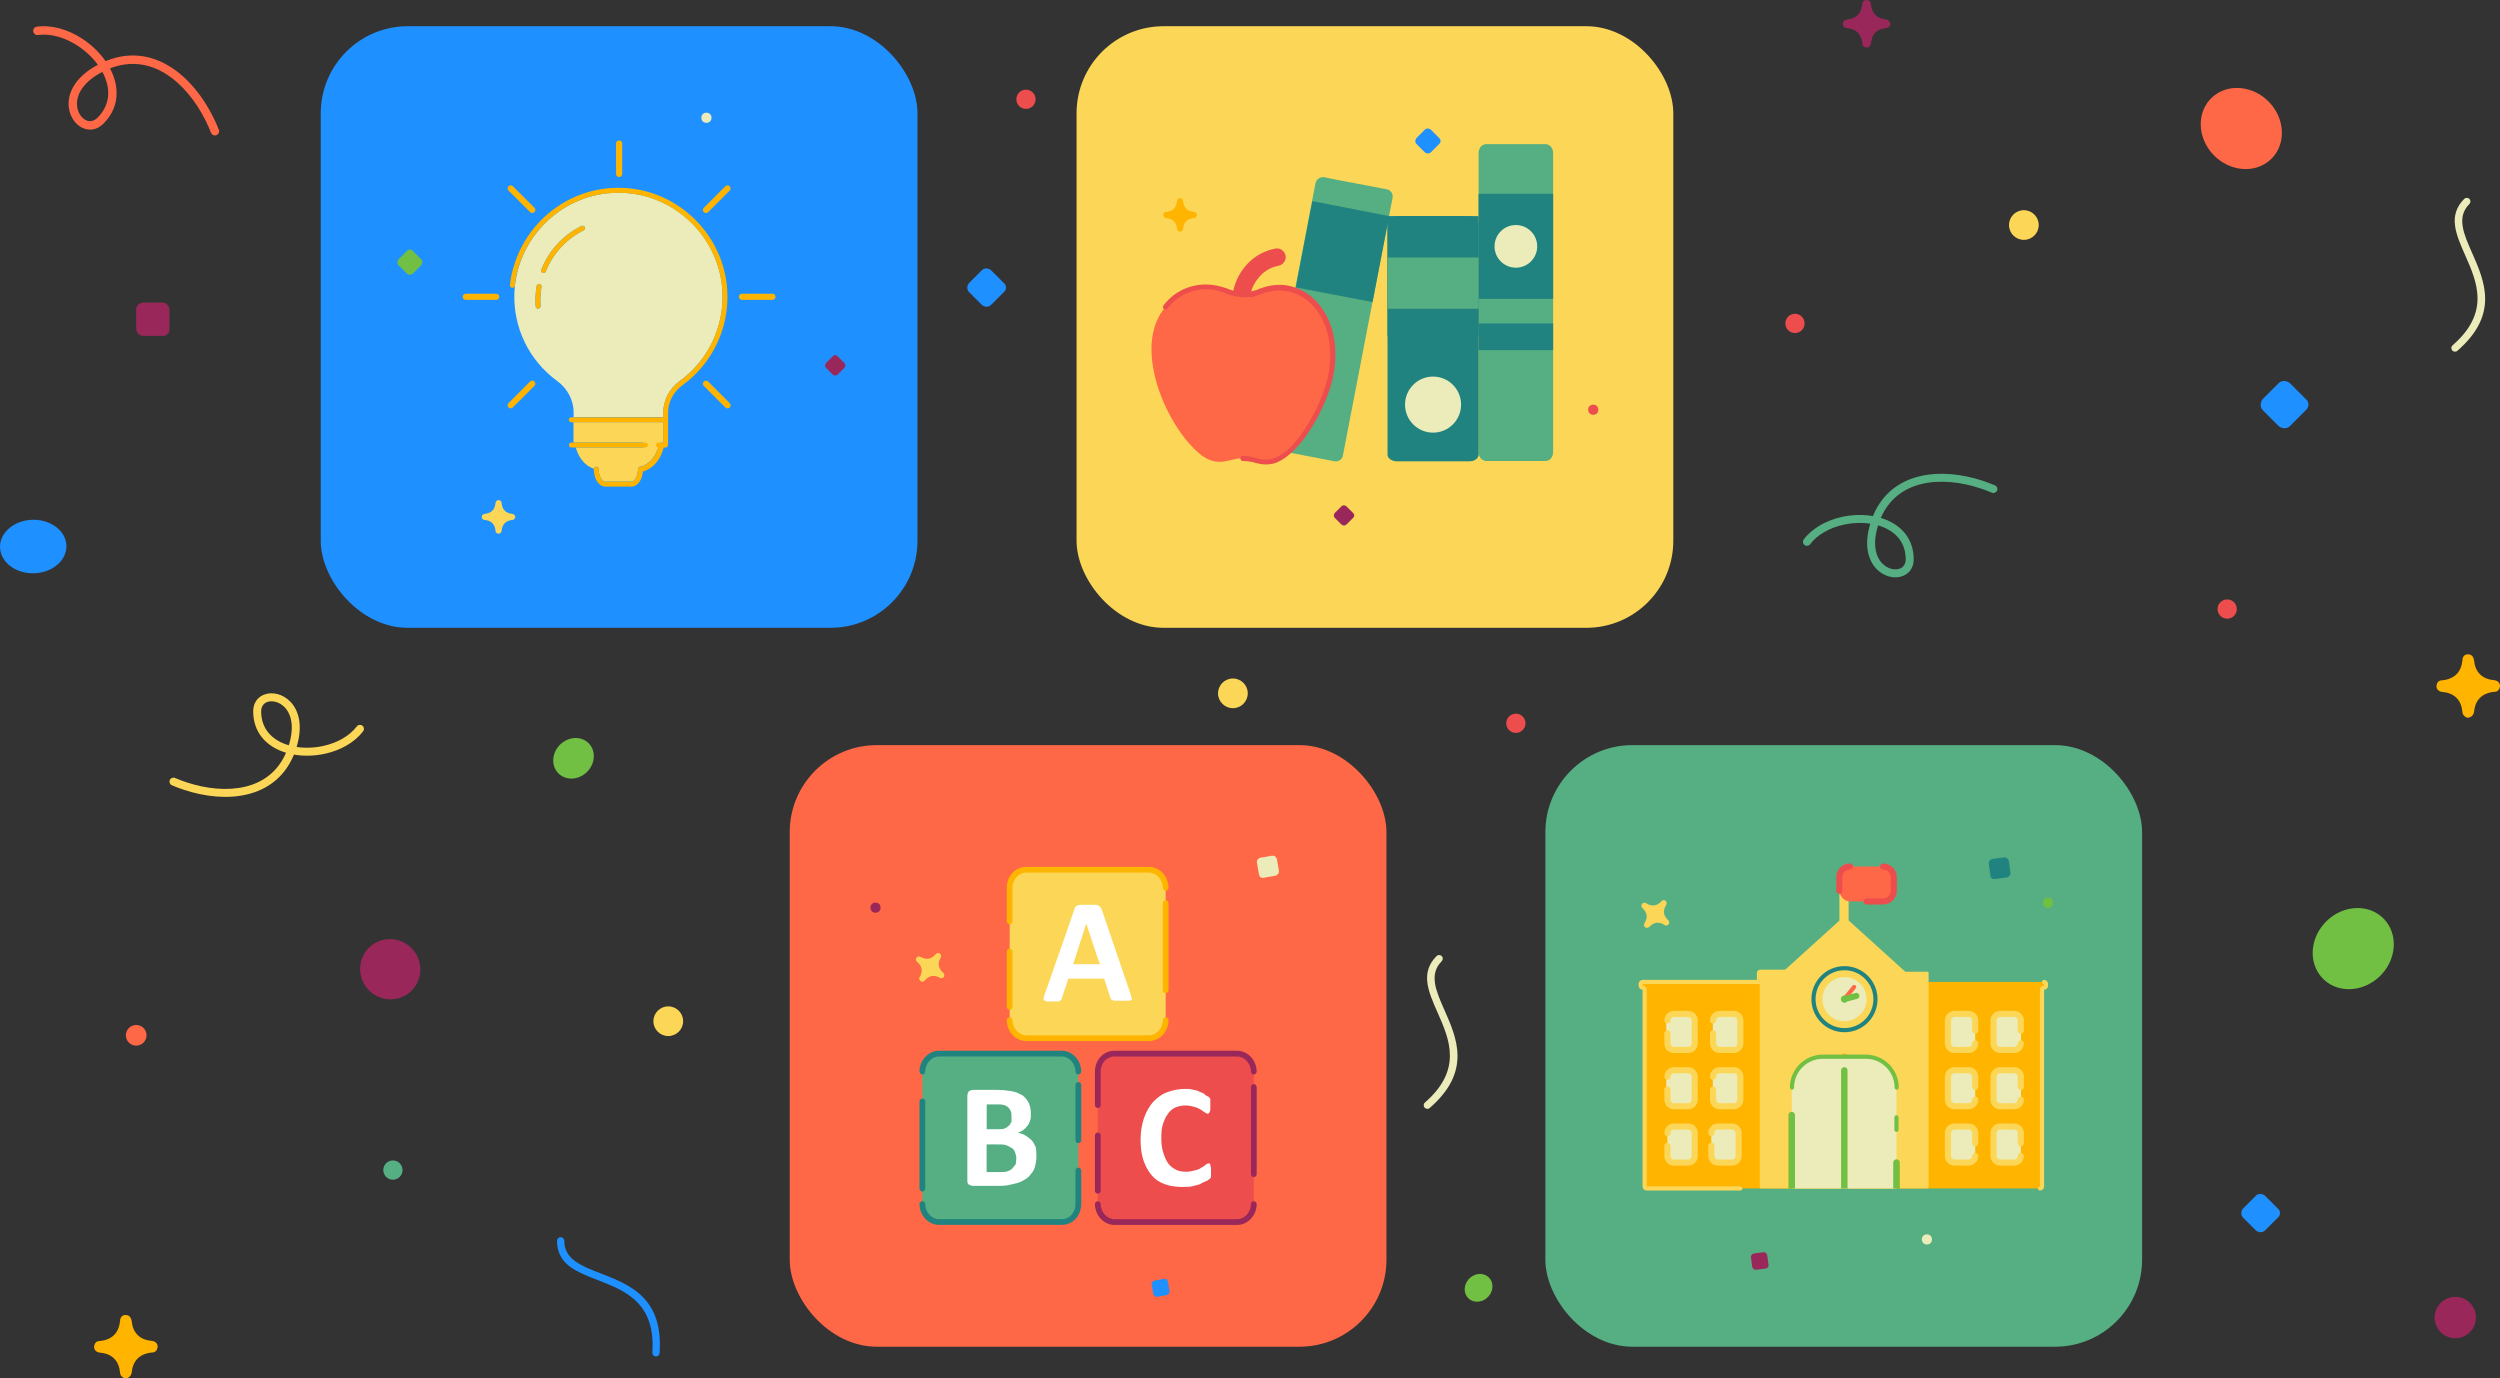 <?xml version="1.0" encoding="UTF-8"?><svg id="Layer_2" xmlns="http://www.w3.org/2000/svg" viewBox="0 0 1504.83 829.72"><rect x="0" y="0" width="1504.83" height="829.72" fill="#333333" stroke="none"/><defs><style>.cls-1{stroke:#71bf43;}.cls-1,.cls-2,.cls-3{fill:none;stroke-linecap:round;stroke-linejoin:round;stroke-width:2.5px;}.cls-2{stroke:#fcd757;}.cls-3{stroke:#218380;}.cls-4,.cls-5{fill:#ebecb9;}.cls-6{fill:#f0f0f0;}.cls-7,.cls-8{fill:#ed4d4d;}.cls-9{fill:#fff;}.cls-10{fill:#ffb400;}.cls-11,.cls-12{fill:#fcd757;}.cls-13,.cls-14{fill:#ff6847;}.cls-15,.cls-16{fill:#71bf43;}.cls-17,.cls-18{fill:#9a275a;}.cls-19,.cls-20{fill:#1e90ff;}.cls-21,.cls-22{fill:#218380;}.cls-23,.cls-24{fill:#55af82;}.cls-25{fill:#74aabe;}.cls-24,.cls-22,.cls-20,.cls-14,.cls-16,.cls-18,.cls-5,.cls-8,.cls-12{fill-rule:evenodd;}</style></defs><g id="Layer_1-2"><path class="cls-13" d="M61.62,43.26c-11.04,5.74-15.1,12.85-15.29,18.76-.08,2.53,.54,4.83,1.61,6.67,1.03,1.77,2.45,3.1,4.03,3.77,2.1,.89,4.57,.55,6.75-1.63,3.86-3.86,5.82-8.16,6.31-12.55,.55-4.99-.78-10.17-3.41-15.02m70.1,34.81c.51,1.3-.12,2.76-1.41,3.28-1.29,.52-2.76-.12-3.27-1.41-.96-2.43-2-4.8-3.13-7.07-5.81-11.75-14.14-22.22-24.16-28.45-9.76-6.07-21.2-8.09-33.54-3.25,2.99,5.64,4.49,11.72,3.82,17.68-.61,5.48-3.03,10.82-7.76,15.56-3.84,3.84-8.35,4.38-12.28,2.71-2.57-1.09-4.83-3.16-6.4-5.86-1.53-2.62-2.41-5.87-2.3-9.4,.25-7.41,4.94-16.14,17.62-22.87-3.27-4.49-7.59-8.51-12.45-11.64-7.33-4.72-15.82-7.33-23.62-6.29-1.38,.18-2.65-.79-2.83-2.17-.18-1.38,.78-2.65,2.16-2.84,9.05-1.21,18.75,1.73,27.02,7.05,5.63,3.62,10.64,8.38,14.34,13.7l.69-.28c14.07-5.57,27.08-3.29,38.17,3.61,10.86,6.75,19.81,17.96,26.01,30.49,1.23,2.48,2.34,4.98,3.31,7.46Z"/><path class="cls-18" d="M1481.65,781.18c6.55,2.06,10.2,9.06,8.14,15.63-2.06,6.57-9.04,10.22-15.6,8.16-6.55-2.06-10.2-9.06-8.14-15.63,2.06-6.57,9.04-10.22,15.6-8.16"/><path class="cls-20" d="M39.78,326.48c-1.61-8.79-11.77-14.8-22.69-13.42-10.92,1.38-18.48,9.62-16.87,18.41,1.61,8.79,11.77,14.8,22.69,13.42,10.92-1.38,18.48-9.62,16.87-18.41"/><path class="cls-18" d="M237.71,601.35c9.89-1.46,16.65-10.67,15.1-20.58-1.55-9.91-10.83-16.75-20.72-15.29-9.89,1.46-16.65,10.67-15.1,20.58,1.55,9.91,10.83,16.75,20.72,15.29"/><path class="cls-11" d="M173.84,448.62c3.51-11.27,1.43-18.75-2.42-22.82-1.65-1.74-3.62-2.85-5.58-3.36-1.88-.48-3.73-.41-5.23,.2-2.01,.82-3.43,2.72-3.41,5.64,.03,5.18,1.61,9.37,4.24,12.62,2.99,3.7,7.38,6.25,12.41,7.71m-70.37,24.08c-1.22-.52-1.79-1.92-1.27-3.14s1.92-1.78,3.14-1.27c2.28,.97,4.58,1.85,6.86,2.6,11.82,3.91,24.44,5.27,35.35,2.67,10.62-2.54,19.63-8.9,24.62-20.46-5.8-1.74-10.9-4.78-14.48-9.2-3.29-4.07-5.27-9.25-5.3-15.61-.03-5.15,2.63-8.55,6.39-10.09,2.46-1,5.36-1.15,8.23-.41,2.79,.72,5.57,2.28,7.88,4.72,4.83,5.11,7.59,14.09,3.64,27.12,5.21,.79,10.82,.55,16.18-.64,8.09-1.8,15.53-5.78,20.04-11.73,.8-1.05,2.3-1.26,3.35-.46,1.06,.8,1.26,2.3,.47,3.35-5.24,6.91-13.7,11.49-22.82,13.53-6.21,1.38-12.77,1.59-18.83,.54l-.27,.65c-5.65,13.2-15.9,20.46-27.97,23.34-11.82,2.82-25.36,1.39-37.96-2.78-2.5-.83-4.92-1.74-7.24-2.73Z"/><path class="cls-23" d="M1130.48,316.23c-3.51,11.27-1.43,18.75,2.42,22.82,1.65,1.74,3.62,2.85,5.58,3.36,1.88,.48,3.73,.41,5.23-.2,2.01-.82,3.43-2.72,3.41-5.64-.03-5.18-1.61-9.37-4.24-12.62-2.99-3.7-7.38-6.25-12.41-7.71m70.37-24.08c1.22,.52,1.79,1.92,1.27,3.14s-1.92,1.78-3.14,1.27c-2.28-.97-4.58-1.85-6.86-2.6-11.82-3.91-24.44-5.27-35.35-2.67-10.62,2.54-19.63,8.9-24.62,20.46,5.8,1.74,10.9,4.78,14.48,9.2,3.29,4.07,5.27,9.25,5.3,15.61,.03,5.15-2.63,8.55-6.39,10.09-2.46,1-5.36,1.15-8.23,.41-2.79-.72-5.57-2.28-7.88-4.72-4.83-5.11-7.59-14.09-3.64-27.12-5.21-.79-10.82-.55-16.18,.64-8.09,1.8-15.53,5.78-20.04,11.73-.8,1.05-2.3,1.26-3.35,.46-1.06-.8-1.26-2.3-.47-3.35,5.24-6.91,13.7-11.49,22.82-13.53,6.21-1.38,12.77-1.59,18.83-.54l.27-.65c5.65-13.2,15.9-20.46,27.97-23.34,11.82-2.82,25.36-1.39,37.96,2.78,2.5,.83,4.92,1.74,7.24,2.73Z"/><path class="cls-19" d="M335.28,746.89c0-1.21,.99-2.19,2.2-2.19,1.21,0,2.19,.98,2.19,2.19,0,11.14,10.24,15.1,21.81,19.57,17.57,6.8,37.9,14.67,35.55,48.01-.09,1.21-1.14,2.12-2.35,2.03-1.21-.09-2.11-1.14-2.02-2.34,2.13-30.09-16.59-37.34-32.77-43.6-13.05-5.05-24.6-9.52-24.6-23.67"/><path class="cls-4" d="M1483.29,119.72c.86-.85,2.25-.85,3.1,0,.85,.86,.85,2.24,0,3.1-7.87,7.88-3.43,17.92,1.58,29.26,7.62,17.23,16.43,37.17-8.81,59.08-.92,.79-2.3,.69-3.09-.22-.79-.91-.69-2.3,.23-3.09,22.78-19.78,14.67-38.14,7.66-54-5.66-12.79-10.66-24.12-.66-34.14"/><path class="cls-4" d="M864.72,575.49c.86-.85,2.25-.85,3.1,0,.85,.86,.85,2.24,0,3.1-7.87,7.88-3.43,17.92,1.58,29.26,7.62,17.23,16.43,37.17-8.81,59.08-.92,.79-2.3,.69-3.09-.22-.79-.91-.69-2.3,.23-3.09,22.78-19.78,14.67-38.14,7.66-54-5.66-12.79-10.66-24.12-.66-34.14"/><path class="cls-14" d="M1324.77,72.84c-1.06,13.26,8.99,26.02,22.44,28.51,13.45,2.49,25.21-6.24,26.26-19.49,1.06-13.26-8.99-26.02-22.44-28.51-13.45-2.49-25.21,6.24-26.26,19.49"/><path class="cls-16" d="M1421,546.65c-13.26-1.06-26.02,8.99-28.51,22.44-2.49,13.45,6.24,25.21,19.49,26.26,13.26,1.06,26.02-8.99,28.51-22.44,2.49-13.45-6.24-25.21-19.49-26.26"/><path class="cls-16" d="M347.48,444.27c-6.63-.53-13.01,4.5-14.26,11.22-1.25,6.72,3.12,12.6,9.75,13.13,6.63,.53,13.01-4.5,14.26-11.22,1.24-6.72-3.12-12.6-9.75-13.13"/><path class="cls-16" d="M891.55,766.84c-4.54-.36-8.91,3.08-9.77,7.69-.85,4.61,2.14,8.63,6.68,9,4.54,.36,8.91-3.08,9.77-7.69,.85-4.61-2.14-8.63-6.68-9"/><path class="cls-12" d="M1218.23,126.52c4.94,0,8.95,4,8.95,8.93s-4.01,8.93-8.95,8.93-8.95-4-8.95-8.93,4.01-8.93,8.95-8.93"/><path class="cls-12" d="M742.12,408.41c4.94,0,8.95,4,8.95,8.93s-4.01,8.93-8.95,8.93-8.95-4-8.95-8.93,4.01-8.93,8.95-8.93"/><g id="Layer_1-2"><g><rect class="cls-13" x="475.36" y="448.51" width="359.19" height="362.12" rx="52.4" ry="52.4"/><g><g><path class="cls-12" d="M617.72,523.03h73.96c5.4,0,9.97,4.98,9.97,10.8v79.78c0,5.82-4.57,10.8-9.97,10.8h-73.96c-5.4,0-9.97-4.98-9.97-10.8v-79.78c0-6.23,4.57-10.8,9.97-10.8Z"/><path class="cls-10" d="M691.68,626.65h-73.96c-6.35,0-11.7-5.73-11.7-12.53,0-.95,.78-1.73,1.73-1.73s1.73,.78,1.73,1.73c0,4.84,3.86,9.07,8.24,9.07h73.96c4.4,0,8.24-4.24,8.24-9.07,0-.95,.78-1.73,1.73-1.73s1.73,.78,1.73,1.73c0,6.79-5.35,12.53-11.7,12.53h0Z"/><path class="cls-10" d="M701.66,597.81c-.95,0-1.73-.78-1.73-1.73v-52.46c0-.95,.78-1.73,1.73-1.73s1.73,.78,1.73,1.73v52.46c0,.95-.78,1.73-1.73,1.73Z"/><path class="cls-10" d="M607.75,556.26c-.95,0-1.73-.78-1.73-1.73v-20.2c0-7.02,5.13-12.53,11.7-12.53h73.96c6.35,0,11.7,5.73,11.7,12.53,0,.95-.78,1.73-1.73,1.73s-1.73-.78-1.73-1.73c0-4.84-3.86-9.07-8.24-9.07h-73.96c-4.62,0-8.24,3.99-8.24,9.07v20.2c0,.95-.78,1.73-1.73,1.73h0Z"/><path class="cls-9" d="M680.46,598.24c.41,1.25,.41,2.08,.84,2.49,0,.41,0,1.25-.41,1.25-.84,.41-1.25,.41-2.08,.41h-7.07c-.84,0-1.66,0-2.08-.41-.41,0-.84-.41-.84-.41,0-.41-.41-.41-.41-.84l-3.74-11.64h-21.61l-3.74,11.22c0,.41-.41,.84-.41,1.25s-.41,.41-.84,.84-.84,.41-1.66,.41h-6.23c-.84,0-1.25-.41-1.66-.84-.41-.41-.41-.84-.41-1.25s.41-1.25,.84-2.49l17.87-51.11c0-.41,.41-.84,.41-1.25,.27-.27,.69-.55,1.25-.84,.41,0,1.25-.41,2.08-.41h7.9c1.25,0,1.66,0,2.49,.41s.84,.41,1.25,.84c.41,.41,.41,.84,.84,1.25l17.45,51.11h-.03Zm-26.59-42.37h0l-7.9,24.51h16.2c-.41,0-8.31-24.51-8.31-24.51h.01Z"/><path class="cls-10" d="M607.75,607.81c-.95,0-1.73-.78-1.73-1.73v-33.35c0-.95,.78-1.73,1.73-1.73s1.73,.78,1.73,1.73v33.35c0,.95-.78,1.73-1.73,1.73Z"/></g><g><path class="cls-24" d="M565.17,634.21h73.96c5.4,0,9.97,4.98,9.97,10.8v79.78c0,5.82-4.57,10.8-9.97,10.8h-73.96c-5.4,0-9.97-4.98-9.97-10.8v-79.78c0-6.23,4.57-10.8,9.97-10.8Z"/><path class="cls-21" d="M565.17,632.47h73.96c6.35,0,11.7,5.73,11.7,12.53,0,.95-.78,1.73-1.73,1.73s-1.73-.78-1.73-1.73c0-4.84-3.86-9.07-8.24-9.07h-73.96c-4.4,0-8.24,4.24-8.24,9.07,0,.95-.78,1.73-1.73,1.73s-1.73-.78-1.73-1.73c0-6.79,5.35-12.53,11.7-12.53Z"/><path class="cls-21" d="M555.2,661.29c.95,0,1.73,.78,1.73,1.73v52.46c0,.95-.78,1.73-1.73,1.73s-1.73-.78-1.73-1.73v-52.46c0-.95,.78-1.73,1.73-1.73Z"/><path class="cls-21" d="M649.1,702.84c.95,0,1.73,.78,1.73,1.73v20.2c0,7.02-5.13,12.53-11.7,12.53h-73.96c-6.35,0-11.7-5.73-11.7-12.53,0-.95,.78-1.73,1.73-1.73s1.73,.78,1.73,1.73c0,4.84,3.86,9.07,8.24,9.07h73.96c4.62,0,8.24-3.99,8.24-9.07v-20.2c0-.95,.78-1.73,1.73-1.73Z"/><path class="cls-21" d="M649.1,651.29c.95,0,1.73,.78,1.73,1.73v33.35c0,.95-.78,1.73-1.73,1.73s-1.73-.78-1.73-1.73v-33.35c0-.95,.78-1.73,1.73-1.73Z"/><path class="cls-9" d="M623.83,696.76c0,2.08-.41,3.74-.84,5.4-.41,1.66-1.25,3.33-2.49,4.57-.84,1.25-2.08,2.49-3.74,3.33-1.25,.84-2.9,1.66-4.57,2.08-1.66,.41-3.33,.84-5.4,1.25s-4.15,.41-6.23,.41h-14.95c-.84,0-1.66-.41-2.49-.84-.84-.41-.84-1.66-.84-2.9v-50.29c0-1.25,.41-2.08,.84-2.9,.84-.41,1.66-.84,2.49-.84h14.54c3.33,0,6.64,.41,9.15,.84,2.49,.41,4.57,1.66,6.23,2.49,1.66,1.25,2.9,2.9,3.74,4.57,.84,1.67,1.25,4.15,1.25,6.64,0,1.25,0,2.9-.41,3.74-.41,1.25-.84,2.49-1.66,3.33s-1.66,2.08-2.49,2.49c-.84,.84-2.08,1.25-3.33,1.66,1.66,.41,3.33,.84,4.57,1.66s2.49,1.66,3.74,2.9,1.66,2.49,2.49,4.15c.41,2.08,.41,4.15,.41,6.23h0v.03Zm-14.97-24.51c0-1.25,0-2.08-.41-3.33-.41-.84-.84-1.66-1.66-2.49-.84-.41-1.66-1.25-2.49-1.25-1.25-.41-2.49-.41-4.15-.41h-6.23v14.95h6.64c1.66,0,2.9,0,4.15-.41,.84-.41,1.66-.84,2.49-1.66,.84-.84,1.25-1.66,1.66-2.49v-2.9h0Zm2.9,24.92c0-1.25-.41-2.49-.84-3.74-.41-1.25-1.25-2.08-2.08-2.49s-2.08-1.25-3.33-1.66-2.9-.41-5.4-.41h-6.23v16.63h8.31c1.66,0,2.9,0,4.15-.41s2.08-.84,2.9-1.66,1.25-1.66,2.08-2.49c.41-1.66,.41-2.49,.41-3.74h0v-.03Z"/></g><g><path class="cls-8" d="M670.77,634.24h73.96c5.4,0,9.97,4.98,9.97,10.8v79.78c0,5.82-4.57,10.8-9.97,10.8h-73.96c-5.4,0-9.97-4.98-9.97-10.8v-79.78c0-6.23,4.57-10.8,9.97-10.8Z"/><path class="cls-17" d="M744.74,737.32h-73.96c-6.35,0-11.7-5.73-11.7-12.53,0-.95,.78-1.73,1.73-1.73s1.73,.78,1.73,1.73c0,4.84,3.86,9.07,8.24,9.07h73.96c4.4,0,8.24-4.24,8.24-9.07,0-.95,.78-1.73,1.73-1.73s1.73,.78,1.73,1.73c0,6.79-5.35,12.53-11.7,12.53h0Z"/><path class="cls-17" d="M754.71,708.5c-.95,0-1.73-.78-1.73-1.73v-52.46c0-.95,.78-1.73,1.73-1.73s1.73,.78,1.73,1.73v52.46c0,.95-.78,1.73-1.73,1.73Z"/><path class="cls-17" d="M660.8,666.95c-.95,0-1.73-.78-1.73-1.73v-20.2c0-7.02,5.13-12.53,11.7-12.53h73.96c6.35,0,11.7,5.73,11.7,12.53,0,.95-.78,1.73-1.73,1.73s-1.73-.78-1.73-1.73c0-4.84-3.86-9.07-8.24-9.07h-73.96c-4.62,0-8.24,3.99-8.24,9.07v20.2c0,.95-.78,1.73-1.73,1.73Z"/><path class="cls-17" d="M660.8,718.5c-.95,0-1.73-.78-1.73-1.73v-33.35c0-.95,.78-1.73,1.73-1.73s1.73,.78,1.73,1.73v33.35c0,.95-.78,1.73-1.73,1.73Z"/><path class="cls-9" d="M728.95,704.88v3.33c0,.41,0,.84-.41,.84,0,.41-.41,.41-.84,.84s-.84,.84-2.08,1.25c-.84,.41-2.08,.84-3.33,1.66-1.25,.41-2.9,.84-4.57,1.25s-3.74,.41-5.82,.41c-3.74,0-7.48-.41-10.8-1.66-3.33-1.25-5.82-2.9-7.9-5.4s-3.74-5.4-4.98-9.15c-1.25-3.74-1.66-7.9-1.66-12.46,0-4.98,.84-9.15,2.08-12.89s3.33-7.07,5.4-9.56c2.49-2.49,4.98-4.57,8.31-5.82s7.07-2.08,10.8-2.08c1.66,0,3.33,0,4.57,.41,1.66,.41,2.9,.41,4.15,1.25,1.25,.41,2.49,.84,3.33,1.66s1.66,1.25,2.08,1.25l.84,.84s.41,.41,.41,.84v5.82c0,.41,0,1.25-.41,1.66,0,.41-.41,.84-.41,.84,0,0-.41,.41-.84,.41s-.84-.41-1.66-.84c-.84-.41-1.66-1.25-2.49-1.66-1.25-.84-2.49-1.25-3.74-1.66-1.66-.41-3.33-.84-5.4-.84s-4.15,.41-6.23,1.25c-1.66,.84-3.33,2.08-4.57,4.15-1.25,1.66-2.08,3.74-2.9,6.23-.82,2.49-.84,5.4-.84,8.31,0,3.33,.41,6.23,1.25,8.72s1.66,4.57,2.9,6.23c1.25,1.66,2.9,2.9,4.57,3.74s3.74,1.25,6.23,1.25c2.08,0,3.74-.41,5.4-.84,1.66-.41,2.9-.84,3.74-1.66,1.25-.41,2.08-1.25,2.49-1.66,.84-.41,1.25-.84,1.66-.84h.84s.41,.41,.41,.84,0,.84,.41,1.66v2.08h.01Z"/></g></g><circle class="cls-17" cx="527" cy="546.36" r="3.06"/><path class="cls-11" d="M565.71,588.57c-1.69-.94-3.27-1.35-4.87-1.07h0c-1.6,.28-2.96,1.2-4.32,2.81-.7,.67-1.77,.86-2.61,.04-.67-.7-.82-1.51-.26-2.29,1.06-1.83,1.3-3.53,1.07-4.87-.28-1.6-1.2-2.96-2.67-4.21-.94-.66-1.01-1.89-.31-2.57,.56-.78,1.51-.82,2.4-.43,1.69,.94,3.27,1.35,4.87,1.07h0c1.6-.28,2.96-1.2,4.32-2.81,.7-.67,1.77-.86,2.61-.04,.67,.7,.82,1.51,.26,2.29-1.06,1.83-1.3,3.53-1.07,4.87,.28,1.6,1.2,2.96,2.67,4.21,.67,.7,.86,1.77,.21,2.71-.6,.51-1.67,.7-2.29,.26h-.01Z"/><path class="cls-4" d="M757.84,526.49l-1.26-7.21c-.23-1.33,.65-2.59,2.1-2.98l6.95-1.22c1.33-.23,2.59,.65,2.98,2.1l1.22,6.95c.23,1.33-.65,2.59-2.1,2.98l-6.95,1.22c-1.45,.4-2.7-.5-2.93-1.83Z"/><path class="cls-19" d="M702.94,771.33l1.03,5.83c.19,1.08-.53,2.1-1.7,2.42l-5.63,.98c-1.08,.19-2.1-.53-2.42-1.7l-.98-5.63c-.19-1.08,.53-2.1,1.7-2.42l5.63-.98c1.17-.32,2.18,.4,2.38,1.48h0Z"/></g></g><g id="Layer_1-2-2"><g><rect class="cls-19" x="193.07" y="15.78" width="359.19" height="362.12" rx="52.4" ry="52.4"/><g><g><g><g><path class="cls-11" d="M345.26,265.76c0,.21,.03,.41,.03,.63h41.9l.29,2.96h-40.89c1.66,6.29,5.76,11.17,10.89,12.8,.1-.63,.6-1.11,1.23-1.2,.07,0,.13-.04,.19-.04,.82,0,1.48,.66,1.48,1.48,0,.1,0,.21,.01,.31,0,.4,.03,.78,.06,1.14,.01,.15,.04,.29,.07,.44,.5,3.37,2.23,5.6,3.81,5.6h15.73c1.6,0,3.33-2.23,3.81-5.6,.01-.15,.06-.29,.07-.44,.04-.37,.06-.75,.06-1.14,0-.1,.01-.21,.01-.31,0-.82,.66-1.55,1.47-1.55h.22c4.5-1.13,8.37-5.16,10.19-10.63h.16l1.26-3.81h1.82c0-.21,.03-.43,.03-.63v-11.64h-53.97v11.64h.04Z"/><path class="cls-4" d="M434.89,175.94c-.66-15.34-7.02-29.92-17.93-41.06-10.91-11.14-25.36-17.8-40.67-18.75-2.68-.16-5.37-.16-8.05,0-15.32,.95-29.76,7.62-40.67,18.75-7.24,7.4-12.48,16.32-15.38,25.96,0,.06,0,.12-.01,.16-.13,.4-.26,.81-.38,1.2-1.23,4.46-1.96,9.05-2.16,13.71-.91,21.1,8.75,41.09,25.83,53.5,6.14,4.47,9.82,11.54,9.82,18.94v2.79h53.97v-2.79c0-7.39,3.67-14.47,9.82-18.94,17.08-12.4,26.74-32.4,25.83-53.5l-.03,.03Zm-109.52,8.28c.06,.82-.56,1.52-1.36,1.58-.82,.06-1.52-.56-1.58-1.36-.09-1.2-.13-2.43-.13-3.65,0-2.9,.25-5.82,.75-8.66,.13-.72,.75-1.23,1.45-1.23,.09,0,.18,0,.25,.03,.81,.15,1.35,.91,1.2,1.72-.47,2.67-.7,5.41-.7,8.15,0,1.14,.04,2.3,.12,3.45h.01Zm25.89-45.54c-10.38,5.19-18.44,13.97-22.71,24.72-.31,.76-1.16,1.13-1.92,.82s-1.13-1.16-.82-1.92c4.54-11.44,13.12-20.77,24.15-26.27,.21-.1,.44-.16,.66-.16,.54,0,1.07,.29,1.32,.82,.37,.73,.07,1.61-.66,1.98h-.01Z"/></g><g><path class="cls-10" d="M437.83,175.82c-.69-16.07-7.36-31.34-18.78-43-11.42-11.67-26.55-18.63-42.6-19.65-1.39-.09-2.81-.13-4.21-.13s-2.81,.04-4.21,.13c-16.05,1-31.18,7.98-42.6,19.65-8,8.17-13.65,18.11-16.57,28.85-.65,2.14-1.16,4.34-1.5,6.55-.09,.54-.12,1.07-.18,1.61v.16c-.09,.57-.18,1.14-.22,1.72h0c-.06,.78,.56,1.47,1.36,1.54,.81,.06,1.51-.51,1.57-1.3,.09-1.1,.21-2.2,.37-3.28,.34-2.18,.84-4.34,1.48-6.42,.13-.41,.25-.81,.38-1.2,.01-.06,0-.12,.01-.16,2.9-9.65,8.12-18.58,15.38-25.96,10.91-11.14,25.36-17.8,40.67-18.75,2.68-.16,5.37-.16,8.05,0,15.32,.95,29.76,7.62,40.67,18.75,10.91,11.14,17.28,25.71,17.93,41.06,.91,21.1-8.75,41.09-25.83,53.5-6.14,4.47-9.82,11.54-9.82,18.94v2.79h-55.3c-.82,0-1.48,.66-1.48,1.48s.66,1.48,1.48,1.48h55.3v11.64c0,.22-.03,.43-.03,.63h-2.87c-.82,0-1.48,.66-1.48,1.48s.66,1.48,1.48,1.48h-.09c-1.69,5.91-5.73,10.31-10.47,11.49h-.22c-.82,0-1.47,.73-1.47,1.55,0,.1,0,.21-.01,.31,0,.4-.03,.78-.06,1.14-.01,.15-.04,.29-.07,.44-.5,3.37-2.23,5.6-3.81,5.6h-15.73c-1.6,0-3.33-2.23-3.81-5.6-.01-.15-.06-.29-.07-.44-.04-.37-.06-.75-.06-1.14,0-.1-.01-.21-.01-.31,0-.82-.66-1.48-1.48-1.48-.07,0-.13,.03-.19,.04-.63,.09-1.13,.57-1.23,1.2,0,.09-.04,.16-.04,.23,0,.38,0,.76,.04,1.13,0,.09,.01,.18,.03,.28,.44,5.18,3.3,9.05,6.86,9.05h15.73c3.56,0,6.42-3.89,6.86-9.05,5.92-1.64,10.72-7.07,12.52-14.44h1.08c.79,0,1.44-.63,1.47-1.42v-.06h0c.06-.5,.09-.98,.1-1.48,0-.21,.01-.43,.01-.63v-17.39c0-6.45,3.21-12.64,8.61-16.54,17.89-12.99,28-33.92,27.05-56.02v-.06Z"/><path class="cls-10" d="M351.92,136.72c-.26-.51-.78-.82-1.32-.82-.22,0-.45,.04-.66,.16-11.02,5.51-19.6,14.84-24.15,26.27-.31,.76,.07,1.61,.82,1.92,.76,.31,1.61-.07,1.92-.82,4.28-10.76,12.34-19.54,22.71-24.72,.73-.37,1.03-1.25,.66-1.98h.01Z"/><path class="cls-10" d="M324.74,170.92c-.09-.01-.18-.03-.25-.03-.7,0-1.33,.51-1.45,1.23-.5,2.84-.75,5.75-.75,8.66,0,1.22,.04,2.45,.13,3.65,.06,.82,.76,1.42,1.58,1.36,.82-.06,1.42-.76,1.36-1.58-.09-1.14-.12-2.3-.12-3.45,0-2.74,.23-5.48,.7-8.15,.15-.81-.4-1.57-1.2-1.72h-.01Z"/><path class="cls-10" d="M385.87,269.36h2.68c.82,0,1.48-.66,1.48-1.48s-.66-1.48-1.48-1.48h-44.63c-.82,0-1.48,.66-1.48,1.48s.66,1.48,1.48,1.48h41.94Z"/></g></g><g><path class="cls-10" d="M372.67,106.56c1.03,0,1.85-.82,1.85-1.85v-18.34c0-1.03-.82-1.85-1.85-1.85s-1.85,.82-1.85,1.85v18.34c0,1.03,.82,1.85,1.85,1.85h0Z"/><path class="cls-10" d="M444.77,178.66c0,1.03,.82,1.85,1.85,1.85h18.34c1.03,0,1.85-.82,1.85-1.85s-.82-1.85-1.85-1.85h-18.34c-1.03,0-1.85,.82-1.85,1.85h0Z"/><path class="cls-10" d="M300.56,178.66c0-1.03-.82-1.85-1.85-1.85h-18.34c-1.03,0-1.85,.82-1.85,1.85s.82,1.85,1.85,1.85h18.34c1.03,0,1.85-.82,1.85-1.85h0Z"/><path class="cls-10" d="M423.66,127.7c.72,.72,1.86,.73,2.58,.01l13-13c.72-.72,.72-1.89,0-2.61s-1.89-.72-2.61,0l-13,13c-.72,.72-.69,1.86,.01,2.58l.03,.03h-.01Z"/><path class="cls-10" d="M321.68,229.64c-.72-.72-1.86-.73-2.58-.01l-13,13c-.72,.72-.72,1.89,0,2.61,.37,.37,.84,.54,1.3,.54s.95-.18,1.3-.54l13-13c.72-.72,.69-1.86-.01-2.58l-.03-.03h.01Z"/><path class="cls-10" d="M321.7,127.67c.72-.72,.73-1.86,.01-2.58l-13-13c-.72-.72-1.89-.72-2.61,0s-.72,1.89,0,2.61l13,13c.72,.72,1.86,.69,2.58-.01l.03-.03h-.01Z"/><path class="cls-10" d="M423.63,229.67c-.72,.72-.73,1.86-.01,2.58l13,13c.37,.37,.84,.54,1.3,.54s.95-.18,1.3-.54c.72-.72,.72-1.89,0-2.61l-13-13c-.72-.72-1.86-.69-2.58,.01l-.03,.03h.01Z"/></g></g><circle class="cls-4" cx="425.22" cy="70.88" r="3.06"/><path class="cls-11" d="M308.44,312.97c-1.92,.19-3.45,.76-4.6,1.92h0c-1.14,1.14-1.73,2.68-1.92,4.79-.19,.95-.95,1.73-2.11,1.54-.95-.19-1.54-.76-1.54-1.73-.19-2.11-.95-3.64-1.92-4.6-1.14-1.14-2.68-1.73-4.6-1.92-1.14,0-1.92-.95-1.73-1.92,0-.95,.76-1.54,1.73-1.73,1.92-.19,3.45-.76,4.6-1.92h0c1.14-1.14,1.73-2.68,1.92-4.79,.19-.95,.95-1.73,2.11-1.54,.95,.19,1.54,.76,1.54,1.73,.19,2.11,.95,3.64,1.92,4.6,1.14,1.14,2.68,1.73,4.6,1.92,.95,.19,1.73,.95,1.73,2.11-.19,.76-.95,1.54-1.73,1.54h0Z"/><path class="cls-15" d="M248.33,150.88l5.18,5.18c.95,.95,.95,2.49,0,3.64l-4.98,4.98c-.95,.95-2.49,.95-3.64,0l-4.98-4.98c-.95-.95-.95-2.49,0-3.64l4.98-4.98c.95-1.14,2.49-1.14,3.45-.19Z"/><path class="cls-17" d="M504.04,214.32l4.19,4.19c.78,.78,.78,2.02,0,2.95l-4.03,4.03c-.78,.78-2.02,.78-2.95,0l-4.03-4.03c-.78-.78-.78-2.02,0-2.95l4.03-4.03c.78-.94,2.02-.94,2.8-.16h-.01Z"/></g></g></g><g id="Layer_1-2-3"><g><rect class="cls-11" x="648.02" y="15.78" width="359.19" height="362.12" rx="52.4" ry="52.4"/><g><path class="cls-24" d="M797.04,106.68l6.71,1.35,31.05,5.94c2.3,.38,3.83,2.68,3.45,4.98l-29.91,155.27c-.38,2.3-2.68,3.83-4.98,3.45l-37.96-7.29c-2.3-.38-3.83-2.68-3.45-4.98l29.91-155.27c.57-2.3,2.87-3.83,5.18-3.45h0Z"/><polygon class="cls-22" points="836.16 130.08 826.19 181.83 779.99 173.01 789.96 121.06 836.16 130.08"/><path class="cls-7" d="M752.58,177.8c-.57,2.87-3.25,4.79-6.13,4.22s-4.79-3.25-4.22-6.13c1.14-6.71,4.41-12.65,8.81-17.26,4.4-4.6,10.35-7.86,16.68-9.02,2.87-.57,5.56,1.54,6.13,4.22,.57,2.87-1.54,5.56-4.22,6.13-4.22,.76-8.05,2.87-10.92,5.94-3.06,3.25-5.37,7.29-6.13,11.89h0Z"/><path class="cls-14" d="M748.16,275.75c-7.67,0-14.38,5.94-24.73-1.54-21.86-16.68-44.28-69.39-19.37-92.01,6.71-6.13,15.91-9.59,25.88-8.81,5.56,.38,8.24,2.3,12.84,3.45,3.06,.76,7.48,.76,10.54,0,4.6-1.14,7.29-2.87,12.84-3.45,9.97-.76,19.16,2.68,25.88,8.81,24.92,22.62,2.49,75.53-19.37,92.01-10.16,7.48-17.07,1.54-24.54,1.54h.03Z"/><path class="cls-7" d="M748.16,178.96c-.95,0-1.54-.76-1.54-1.54s.76-1.54,1.54-1.54c1.73,0,3.45-.19,5.18-.57,1.92-.38,3.83-.95,5.75-1.92h.19c7.29-2.49,13.8-2.49,19.56-.57,6.71,2.11,12.08,6.32,16.1,11.7,4.22,5.75,6.91,12.27,8.05,19.16,1.35,7.67,.95,15.72-.57,23.19-1.73,8.81-7.48,22.81-15.14,33.92-5.94,8.62-13.03,15.91-20.51,18.21h0c-1.54,.38-3.06,.57-4.79,.57s-3.45-.19-5.37-.76h-.19c-1.14-.38-2.49-.76-4.03-.95-1.35-.19-2.87-.38-4.22-.38-.95,0-1.54-.76-1.54-1.54,0-.95,.76-1.54,1.54-1.54,1.73,0,3.25,.19,4.98,.57,1.35,.19,2.87,.76,4.22,1.14h0c1.73,.38,3.25,.57,4.79,.57,1.35,0,2.68-.19,3.83-.57h0c6.71-1.92,13.22-8.62,18.78-16.87,7.48-10.92,12.84-24.35,14.57-32.78,1.54-7.29,1.73-14.76,.57-22.05-1.14-6.32-3.45-12.46-7.48-17.83-3.64-4.79-8.62-8.81-14.57-10.54-5.18-1.54-11.11-1.73-17.64,.57-2.11,.95-4.22,1.54-6.13,2.11-2.11,0-4.03,.19-5.94,.19h0v.04Z"/><path class="cls-7" d="M748.16,175.69c.95,0,1.54,.76,1.54,1.54,0,.95-.76,1.54-1.54,1.54-1.92,0-3.83-.19-5.94-.76-1.92-.38-4.03-1.14-6.13-2.11-6.71-2.3-13.03-2.3-18.4-.57-6.13,1.73-11.3,5.56-14.95,10.35-.57,.76-1.54,.76-2.11,.38-.76-.57-.76-1.54-.38-2.11,4.03-5.37,9.78-9.59,16.68-11.49,6.13-1.73,13.03-1.73,20.32,.76h.19c1.92,.76,3.83,1.54,5.75,1.92,1.54,.38,3.25,.57,4.98,.57h-.01Z"/><path class="cls-24" d="M894.62,86.76h35.65c2.49,0,4.6,2.3,4.6,5.18v180.37c0,2.87-2.11,5.18-4.6,5.18h-35.65c-2.49,0-4.6-2.3-4.6-5.18V91.93c0-2.87,2.11-5.18,4.6-5.18h0Z"/><rect class="cls-21" x="890.02" y="116.65" width="44.86" height="63.26"/><path class="cls-22" d="M840.95,130.08h43.32c3.06,0,5.75,1.73,5.75,4.03v139.56c0,2.3-2.49,4.03-5.75,4.03h-43.32c-3.06,0-5.75-1.73-5.75-4.03V134.1c0-2.3,2.49-4.03,5.75-4.03h0Z"/><rect class="cls-21" x="835.19" y="130.08" width="54.82" height="72.45"/><rect class="cls-23" x="835.19" y="154.99" width="54.82" height="30.86"/><rect class="cls-21" x="890.02" y="194.67" width="44.86" height="16.1"/><circle class="cls-4" cx="912.45" cy="148.29" r="12.84"/><circle class="cls-7" cx="959.03" cy="246.62" r="3.06"/><circle class="cls-4" cx="862.6" cy="243.55" r="16.87"/><path class="cls-10" d="M708.49,137.75c-.19-1.92-.76-3.45-1.92-4.6h0c-1.14-1.14-2.68-1.73-4.79-1.92-.95-.19-1.73-.95-1.54-2.11,.19-.95,.76-1.54,1.73-1.54,2.11-.19,3.64-.95,4.6-1.92,1.14-1.14,1.73-2.68,1.92-4.6,0-1.14,.95-1.92,1.92-1.73,.95,0,1.54,.76,1.73,1.73,.19,1.92,.76,3.45,1.92,4.6h0c1.14,1.14,2.68,1.73,4.79,1.92,.95,.19,1.73,.95,1.54,2.11-.19,.95-.76,1.54-1.73,1.54-2.11,.19-3.64,.95-4.6,1.92-1.14,1.14-1.73,2.68-1.92,4.6-.19,.95-.95,1.73-2.11,1.73-.76-.19-1.54-.95-1.54-1.73Z"/><path class="cls-19" d="M866.45,86.49l-5.18,5.18c-.95,.95-2.49,.95-3.64,0l-4.98-4.98c-.95-.95-.95-2.49,0-3.64l4.98-4.98c.95-.95,2.49-.95,3.64,0l4.98,4.98c1.14,.95,1.14,2.49,.19,3.45Z"/><path class="cls-17" d="M814.62,311.56l-4.19,4.19c-.78,.78-2.02,.78-2.95,0l-4.03-4.03c-.78-.78-.78-2.02,0-2.95l4.03-4.03c.78-.78,2.02-.78,2.95,0l4.03,4.03c.94,.78,.94,2.02,.16,2.8h0Z"/></g></g></g><g id="Layer_1-2-4"><g><rect class="cls-23" x="930.21" y="448.51" width="359.19" height="362.12" rx="52.4" ry="52.4"/><g><g><path class="cls-10" d="M1159.26,592.25v1.07c0,.66-.53,1.19-1.19,1.19h-96.09c-.66,0-1.19-.53-1.19-1.19v-1.07c0-.66-.53-1.19-1.19-1.19h-70.36c-.66,0-1.19,.53-1.19,1.19v1.07c0,.66,.53,1.19,1.19,1.19h0c.66,0,1.19,.53,1.19,1.19v118.49c0,.66,.53,1.19,1.19,1.19h236.8c.66,0,1.19-.53,1.19-1.19v-118.49c0-.66,.53-1.19,1.19-1.19h0c.66,0,1.19-.53,1.19-1.19v-1.07c0-.66-.53-1.19-1.19-1.19h-70.36c-.66,0-1.19,.53-1.19,1.19h0Z"/><path class="cls-11" d="M1160.1,584.92h-12.96c-.18,0-.35-.07-.48-.19l-33.68-30.48c-.15-.13-.23-.34-.23-.53v-28.24c0-.4-.32-.72-.72-.72h0c-2.65,0-4.81,2.16-4.81,4.81v24.23c0,.21-.09,.4-.23,.53l-33.57,30.39c-.13,.12-.31,.19-.48,.19h-12.95c-.4,0-.72,.32-.72,.72v129c0,.4,.32,.72,.72,.72h16.63v-44.16c0-1.07,.86-1.94,1.94-1.94s1.94,.86,1.94,1.94v44.16h27.03c.4,0,.72-.32,.72-.72v-78.58c0-1.07,.86-1.94,1.94-1.94s1.94,.86,1.94,1.94v78.58c0,.4,.32,.72,.72,.72h26.81v-15.6c0-1.07,.86-1.94,1.94-1.94s1.94,.86,1.94,1.94v15.6h16.63c.4,0,.72-.32,.72-.72v-129c0-.4-.32-.72-.72-.72h-.03Z"/><path class="cls-4" d="M1096.12,636.41h27.83c9.71,0,17.59,7.89,17.59,17.59v61.37h-63.01v-61.37c0-9.71,7.89-17.59,17.59-17.59Z"/><rect class="cls-13" x="1107.15" y="521.56" width="32.8" height="21.05" rx="6.42" ry="6.42"/><g><rect class="cls-6" x="1003.08" y="610.77" width="15.5" height="21.23"/><rect class="cls-25" x="1005.08" y="612.75" width="11.52" height="17.24"/><rect class="cls-6" x="1031.03" y="610.77" width="15.5" height="21.23"/><rect class="cls-25" x="1033.02" y="612.75" width="11.52" height="17.24"/><rect class="cls-6" x="1003.08" y="644.42" width="15.5" height="21.23"/><rect class="cls-25" x="1005.08" y="646.41" width="11.52" height="17.24"/><rect class="cls-6" x="1031.03" y="644.42" width="15.5" height="21.23"/><rect class="cls-25" x="1033.02" y="646.41" width="11.52" height="17.24"/><path class="cls-4" d="M1003.67,614.26c0-2.18,1.79-3.96,3.96-3.96h8.52c2.18,0,3.96,1.79,3.96,3.96v13.77c0,2.18-1.79,3.96-3.96,3.96h-8.52c-2.18,0-3.96-1.79-3.96-3.96v-6.13"/><path class="cls-11" d="M1016.15,633.83h-8.52c-3.2,0-5.79-2.59-5.79-5.79v-6.13c0-1.01,.82-1.83,1.83-1.83s1.83,.82,1.83,1.83v6.13c0,1.17,.95,2.13,2.13,2.13h8.52c1.17,0,2.13-.95,2.13-2.13v-13.77c0-1.17-.95-2.13-2.13-2.13h-8.52c-1.17,0-2.13,.95-2.13,2.13,0,1.01-.82,1.83-1.83,1.83s-1.83-.82-1.83-1.83c0-3.2,2.59-5.79,5.79-5.79h8.52c3.2,0,5.79,2.59,5.79,5.79v13.77c0,3.2-2.59,5.79-5.79,5.79Z"/><path class="cls-4" d="M1031.14,614.26c0-2.18,1.79-3.96,3.96-3.96h8.52c2.18,0,3.96,1.79,3.96,3.96v13.77c0,2.18-1.79,3.96-3.96,3.96h-8.52c-2.18,0-3.96-1.79-3.96-3.96v-6.13"/><path class="cls-11" d="M1043.62,633.83h-8.52c-3.2,0-5.79-2.59-5.79-5.79v-6.13c0-1.01,.82-1.83,1.83-1.83s1.83,.82,1.83,1.83v6.13c0,1.17,.95,2.13,2.13,2.13h8.52c1.17,0,2.13-.95,2.13-2.13v-13.77c0-1.17-.95-2.13-2.13-2.13h-8.52c-1.17,0-2.13,.95-2.13,2.13,0,1.01-.82,1.83-1.83,1.83s-1.83-.82-1.83-1.83c0-3.2,2.59-5.79,5.79-5.79h8.52c3.2,0,5.79,2.59,5.79,5.79v13.77c0,3.2-2.59,5.79-5.79,5.79Z"/><path class="cls-4" d="M1003.67,648.14c0-2.18,1.79-3.96,3.96-3.96h8.52c2.18,0,3.96,1.79,3.96,3.96v13.77c0,2.18-1.79,3.96-3.96,3.96h-8.52c-2.18,0-3.96-1.79-3.96-3.96v-6.13"/><path class="cls-11" d="M1016.15,667.71h-8.52c-3.2,0-5.79-2.59-5.79-5.79v-6.13c0-1.01,.82-1.83,1.83-1.83s1.83,.82,1.83,1.83v6.13c0,1.17,.95,2.13,2.13,2.13h8.52c1.17,0,2.13-.95,2.13-2.13v-13.77c0-1.17-.95-2.13-2.13-2.13h-8.52c-1.17,0-2.13,.95-2.13,2.13,0,1.01-.82,1.83-1.83,1.83s-1.83-.82-1.83-1.83c0-3.2,2.59-5.79,5.79-5.79h8.52c3.2,0,5.79,2.59,5.79,5.79v13.77c0,3.2-2.59,5.79-5.79,5.79Z"/><path class="cls-4" d="M1031.14,648.14c0-2.18,1.79-3.96,3.96-3.96h8.52c2.18,0,3.96,1.79,3.96,3.96v13.77c0,2.18-1.79,3.96-3.96,3.96h-8.52c-2.18,0-3.96-1.79-3.96-3.96v-6.13"/><path class="cls-11" d="M1043.62,667.71h-8.52c-3.2,0-5.79-2.59-5.79-5.79v-6.13c0-1.01,.82-1.83,1.83-1.83s1.83,.82,1.83,1.83v6.13c0,1.17,.95,2.13,2.13,2.13h8.52c1.17,0,2.13-.95,2.13-2.13v-13.77c0-1.17-.95-2.13-2.13-2.13h-8.52c-1.17,0-2.13,.95-2.13,2.13,0,1.01-.82,1.83-1.83,1.83s-1.83-.82-1.83-1.83c0-3.2,2.59-5.79,5.79-5.79h8.52c3.2,0,5.79,2.59,5.79,5.79v13.77c0,3.2-2.59,5.79-5.79,5.79Z"/><path class="cls-4" d="M1003.67,682.04c0-2.18,1.79-3.96,3.96-3.96h8.52c2.18,0,3.96,1.79,3.96,3.96v13.77c0,2.18-1.79,3.96-3.96,3.96h-8.52c-2.18,0-3.96-1.79-3.96-3.96v-6.13"/><path class="cls-11" d="M1016.15,701.61h-8.52c-3.2,0-5.79-2.59-5.79-5.79v-6.13c0-1.01,.82-1.83,1.83-1.83s1.83,.82,1.83,1.83v6.13c0,1.17,.95,2.13,2.13,2.13h8.52c1.17,0,2.13-.95,2.13-2.13v-13.77c0-1.17-.95-2.13-2.13-2.13h-8.52c-1.17,0-2.13,.95-2.13,2.13,0,1.01-.82,1.83-1.83,1.83s-1.83-.82-1.83-1.83c0-3.2,2.59-5.81,5.79-5.81h8.52c3.2,0,5.79,2.59,5.79,5.81v13.77c0,3.2-2.59,5.79-5.79,5.79Z"/><path class="cls-4" d="M1030.09,682.04c0-2.18,1.79-3.96,3.96-3.96h8.52c2.18,0,3.96,1.79,3.96,3.96v13.77c0,2.18-1.79,3.96-3.96,3.96h-8.52c-2.18,0-3.96-1.79-3.96-3.96v-6.13"/><path class="cls-11" d="M1042.57,701.61h-8.5c-3.2,0-5.81-2.59-5.81-5.79v-6.13c0-1.01,.82-1.83,1.83-1.83s1.83,.82,1.83,1.83v6.13c0,1.17,.95,2.13,2.13,2.13h8.5c1.17,0,2.13-.95,2.13-2.13v-13.77c0-1.17-.95-2.13-2.13-2.13h-8.5c-1.17,0-2.13,.95-2.13,2.13,0,1.01-.82,1.83-1.83,1.83s-1.83-.82-1.83-1.83c0-3.2,2.59-5.81,5.81-5.81h8.5c3.2,0,5.81,2.59,5.81,5.81v13.77c0,3.2-2.59,5.79-5.81,5.79Z"/></g><g><rect class="cls-6" x="1173.06" y="610.77" width="15.5" height="21.23"/><rect class="cls-25" x="1175.05" y="612.75" width="11.52" height="17.24"/><rect class="cls-6" x="1201" y="610.77" width="15.5" height="21.23"/><rect class="cls-25" x="1202.98" y="612.75" width="11.52" height="17.24"/><rect class="cls-6" x="1173.06" y="644.42" width="15.5" height="21.23"/><rect class="cls-25" x="1175.05" y="646.41" width="11.52" height="17.24"/><rect class="cls-6" x="1201" y="644.42" width="15.5" height="21.23"/><rect class="cls-25" x="1202.98" y="646.41" width="11.52" height="17.24"/><path class="cls-4" d="M1216.41,695.8c0,2.18-1.79,3.96-3.96,3.96h-8.52c-2.18,0-3.96-1.79-3.96-3.96v-13.77c0-2.18,1.79-3.96,3.96-3.96h8.52c2.18,0,3.96,1.79,3.96,3.96v6.13"/><path class="cls-11" d="M1212.44,701.61h-8.52c-3.2,0-5.79-2.59-5.79-5.79v-13.77c0-3.2,2.59-5.81,5.79-5.81h8.52c3.2,0,5.79,2.59,5.79,5.81v6.13c0,1.01-.82,1.83-1.83,1.83s-1.83-.82-1.83-1.83v-6.13c0-1.17-.95-2.13-2.13-2.13h-8.52c-1.17,0-2.13,.95-2.13,2.13v13.77c0,1.17,.95,2.13,2.13,2.13h8.52c1.17,0,2.13-.95,2.13-2.13,0-1.01,.82-1.83,1.83-1.83s1.83,.82,1.83,1.83c0,3.2-2.59,5.79-5.79,5.79Z"/><path class="cls-4" d="M1188.94,695.8c0,2.18-1.79,3.96-3.96,3.96h-8.52c-2.18,0-3.96-1.79-3.96-3.96v-13.77c0-2.18,1.79-3.96,3.96-3.96h8.52c2.18,0,3.96,1.79,3.96,3.96v6.13"/><path class="cls-11" d="M1184.97,701.61h-8.5c-3.2,0-5.81-2.59-5.81-5.79v-13.77c0-3.2,2.59-5.81,5.81-5.81h8.5c3.2,0,5.81,2.59,5.81,5.81v6.13c0,1.01-.82,1.83-1.83,1.83s-1.83-.82-1.83-1.83v-6.13c0-1.17-.95-2.13-2.13-2.13h-8.5c-1.17,0-2.13,.95-2.13,2.13v13.77c0,1.17,.95,2.13,2.13,2.13h8.5c1.17,0,2.13-.95,2.13-2.13,0-1.01,.82-1.83,1.83-1.83s1.83,.82,1.83,1.83c0,3.2-2.59,5.79-5.81,5.79Z"/><path class="cls-4" d="M1216.41,661.92c0,2.18-1.79,3.96-3.96,3.96h-8.52c-2.18,0-3.96-1.79-3.96-3.96v-13.77c0-2.18,1.79-3.96,3.96-3.96h8.52c2.18,0,3.96,1.79,3.96,3.96v6.13"/><path class="cls-11" d="M1212.44,667.71h-8.52c-3.2,0-5.79-2.59-5.79-5.79v-13.77c0-3.2,2.59-5.79,5.79-5.79h8.52c3.2,0,5.79,2.59,5.79,5.79v6.13c0,1.01-.82,1.83-1.83,1.83s-1.83-.82-1.83-1.83v-6.13c0-1.17-.95-2.13-2.13-2.13h-8.52c-1.17,0-2.13,.95-2.13,2.13v13.77c0,1.17,.95,2.13,2.13,2.13h8.52c1.17,0,2.13-.95,2.13-2.13,0-1.01,.82-1.83,1.83-1.83s1.83,.82,1.83,1.83c0,3.2-2.59,5.79-5.79,5.79Z"/><path class="cls-4" d="M1188.94,661.92c0,2.18-1.79,3.96-3.96,3.96h-8.52c-2.18,0-3.96-1.79-3.96-3.96v-13.77c0-2.18,1.79-3.96,3.96-3.96h8.52c2.18,0,3.96,1.79,3.96,3.96v6.13"/><path class="cls-11" d="M1184.97,667.71h-8.5c-3.2,0-5.81-2.59-5.81-5.79v-13.77c0-3.2,2.59-5.79,5.81-5.79h8.5c3.2,0,5.81,2.59,5.81,5.79v6.13c0,1.01-.82,1.83-1.83,1.83s-1.83-.82-1.83-1.83v-6.13c0-1.17-.95-2.13-2.13-2.13h-8.5c-1.17,0-2.13,.95-2.13,2.13v13.77c0,1.17,.95,2.13,2.13,2.13h8.5c1.17,0,2.13-.95,2.13-2.13,0-1.01,.82-1.83,1.83-1.83s1.83,.82,1.83,1.83c0,3.2-2.59,5.79-5.81,5.79Z"/><path class="cls-4" d="M1216.41,628.03c0,2.18-1.79,3.96-3.96,3.96h-8.52c-2.18,0-3.96-1.79-3.96-3.96v-13.77c0-2.18,1.79-3.96,3.96-3.96h8.52c2.18,0,3.96,1.79,3.96,3.96v6.13"/><path class="cls-11" d="M1212.44,633.83h-8.52c-3.2,0-5.79-2.59-5.79-5.79v-13.77c0-3.2,2.59-5.79,5.79-5.79h8.52c3.2,0,5.79,2.59,5.79,5.79v6.13c0,1.01-.82,1.83-1.83,1.83s-1.83-.82-1.83-1.83v-6.13c0-1.17-.95-2.13-2.13-2.13h-8.52c-1.17,0-2.13,.95-2.13,2.13v13.77c0,1.17,.95,2.13,2.13,2.13h8.52c1.17,0,2.13-.95,2.13-2.13,0-1.01,.82-1.83,1.83-1.83s1.83,.82,1.83,1.83c0,3.2-2.59,5.79-5.79,5.79Z"/><path class="cls-4" d="M1188.94,628.03c0,2.18-1.79,3.96-3.96,3.96h-8.52c-2.18,0-3.96-1.79-3.96-3.96v-13.77c0-2.18,1.79-3.96,3.96-3.96h8.52c2.18,0,3.96,1.79,3.96,3.96v6.13"/><path class="cls-11" d="M1184.97,633.83h-8.5c-3.2,0-5.81-2.59-5.81-5.79v-13.77c0-3.2,2.59-5.79,5.81-5.79h8.5c3.2,0,5.81,2.59,5.81,5.79v6.13c0,1.01-.82,1.83-1.83,1.83s-1.83-.82-1.83-1.83v-6.13c0-1.17-.95-2.13-2.13-2.13h-8.5c-1.17,0-2.13,.95-2.13,2.13v13.77c0,1.17,.95,2.13,2.13,2.13h8.5c1.17,0,2.13-.95,2.13-2.13,0-1.01,.82-1.83,1.83-1.83s1.83,.82,1.83,1.83c0,3.2-2.59,5.79-5.81,5.79Z"/></g><g><path class="cls-3" d="M1110.25,582.78c10.29,0,18.65,8.34,18.65,18.65s-8.34,18.65-18.65,18.65-18.65-8.34-18.65-18.65,8.36-18.65,18.65-18.65"/><path class="cls-5" d="M1110.25,588.16c7.33,0,13.27,5.94,13.27,13.27s-5.94,13.27-13.27,13.27-13.27-5.94-13.27-13.27,5.94-13.27,13.27-13.27"/><path class="cls-13" d="M1110.06,601.59c-.56-.43-.66-1.23-.23-1.79l5.22-6.48c.43-.54,1.22-.65,1.77-.23h0c.56,.43,.66,1.23,.23,1.79l-5.22,6.48c-.43,.54-1.22,.65-1.77,.22h0Z"/><path class="cls-15" d="M1119.17,599.01c-.25-.97-1.25-1.55-2.23-1.29l-6.01,1.61c-.76-.26-1.64-.06-2.21,.53-.41,.41-.65,.95-.65,1.54s.22,1.13,.65,1.54c.41,.41,.95,.65,1.54,.65s1.13-.22,1.54-.65l.09-.09,6-1.61c.97-.25,1.55-1.25,1.29-2.21h0Z"/></g><path class="cls-15" d="M1143.48,699.78c0-1.07-.86-1.94-1.94-1.94s-1.94,.86-1.94,1.94v15.6h3.87v-15.6Z"/><path class="cls-15" d="M1080.46,671.22c0-1.07-.86-1.94-1.94-1.94s-1.94,.86-1.94,1.94v44.16h3.87v-44.16Z"/><path class="cls-15" d="M1110.15,642.35c-1.07,0-1.94,.86-1.94,1.94v71.09h3.87v-71.09c0-1.07-.86-1.94-1.94-1.94Z"/><line class="cls-1" x1="1141.54" y1="672.57" x2="1141.54" y2="680.04"/><path class="cls-1" d="M1078.65,654.61c0-10.2,8.34-18.55,18.55-18.55h25.92c10.2,0,18.55,8.34,18.55,18.55"/></g><path class="cls-2" d="M1227.97,715.36c.66,0,1.19-.53,1.19-1.19v-118.47c0-.66,.53-1.19,1.19-1.19h0c.66,0,1.19-.53,1.19-1.19v-1.07c0-.66-.53-1.19-1.19-1.19"/><path class="cls-2" d="M1080.46,584.75c-.13,.12-7.83,.19-8.02,.19h-12.95c-.4,0-.72,.32-.72,.72v5.41h-70c-.66,0-1.19,.53-1.19,1.19v1.07c0,.66,.53,1.19,1.19,1.19s1.19,.53,1.19,1.19v118.49c0,.66,.53,1.19,1.19,1.19h56.41"/><path class="cls-7" d="M1107.15,538.01c-1.01,0-1.83-.82-1.83-1.83v-8.2c0-4.56,3.71-8.25,8.25-8.25,1.01,0,1.83,.82,1.83,1.83s-.82,1.83-1.83,1.83c-2.54,0-4.59,2.07-4.59,4.59v8.2c0,1.01-.82,1.83-1.83,1.83Z"/><path class="cls-7" d="M1133.52,544.45h-9.97c-1.01,0-1.83-.82-1.83-1.83s.82-1.83,1.83-1.83h9.97c2.54,0,4.59-2.07,4.59-4.59v-8.2c0-2.54-2.07-4.59-4.59-4.59-1.01,0-1.83-.82-1.83-1.83s.82-1.83,1.83-1.83c4.56,0,8.25,3.71,8.25,8.25v8.2c0,4.56-3.71,8.25-8.25,8.25Z"/></g><circle class="cls-15" cx="1232.81" cy="543.4" r="3.06"/><path class="cls-11" d="M989.86,555.73c1.01-1.64,1.5-3.2,1.29-4.81h0c-.21-1.61-1.07-3.01-2.62-4.44-.65-.73-.78-1.82,.07-2.61,.73-.65,1.54-.75,2.3-.16,1.79,1.13,3.47,1.47,4.81,1.29,1.61-.21,3.01-1.07,4.32-2.48,.7-.91,1.94-.94,2.57-.21,.76,.59,.75,1.54,.32,2.42-1.01,1.64-1.5,3.2-1.29,4.81h0c.21,1.61,1.07,3.01,2.62,4.44,.65,.73,.78,1.82-.07,2.61-.73,.65-1.54,.75-2.3,.16-1.79-1.13-3.47-1.47-4.81-1.29-1.61,.21-3.01,1.07-4.32,2.48-.73,.65-1.82,.78-2.73,.09-.48-.62-.63-1.7-.16-2.3Z"/><path class="cls-21" d="M1198.07,527.16l-.95-7.26c-.18-1.35,.76-2.57,2.21-2.89l6.99-.91c1.35-.18,2.57,.76,2.89,2.21l.91,6.99c.18,1.35-.76,2.57-2.21,2.89l-6.99,.91c-1.47,.32-2.68-.6-2.86-1.95h.01Z"/><path class="cls-17" d="M1062.93,763.55l-5.88,.76c-1.08,.15-2.07-.62-2.35-1.8l-.75-5.66c-.15-1.08,.62-2.07,1.8-2.35l5.66-.75c1.08-.15,2.07,.62,2.35,1.8l.75,5.66c.26,1.19-.5,2.17-1.58,2.32h0Z"/><circle class="cls-4" cx="1159.87" cy="746.05" r="3.06"/></g></g><circle class="cls-13" cx="81.98" cy="623.18" r="6.22" transform="translate(-416.64 240.49) rotate(-45)"/><path class="cls-17" d="M1135.38,16.89c-2.72,.27-4.88,1.08-6.52,2.72h0c-1.62,1.62-2.45,3.8-2.72,6.79-.27,1.35-1.35,2.45-2.99,2.18-1.35-.27-2.18-1.08-2.18-2.45-.27-2.99-1.35-5.15-2.72-6.52-1.62-1.62-3.8-2.45-6.52-2.72-1.62,0-2.72-1.35-2.45-2.72,0-1.35,1.08-2.18,2.45-2.45,2.72-.27,4.88-1.08,6.52-2.72h0c1.62-1.62,2.45-3.8,2.72-6.79,.27-1.35,1.35-2.45,2.99-2.18,1.35,.27,2.18,1.08,2.18,2.45,.27,2.99,1.35,5.15,2.72,6.52,1.62,1.62,3.8,2.45,6.52,2.72,1.35,.27,2.45,1.35,2.45,2.99-.27,1.08-1.35,2.18-2.45,2.18h0Z"/><path class="cls-17" d="M98.23,202.17h-12.03c-2.23,0-4.02-1.79-4.23-4.23v-11.57c0-2.23,1.79-4.02,4.23-4.23h11.57c2.23,0,4.02,1.79,4.23,4.23v11.57c.23,2.46-1.56,4.25-3.79,4.25l.02-.02Z"/><circle class="cls-7" cx="1340.61" cy="366.61" r="5.8"/><circle class="cls-7" cx="912.45" cy="435.37" r="5.8"/><circle class="cls-7" cx="617.57" cy="59.76" r="5.8"/><circle class="cls-7" cx="1080.46" cy="194.67" r="5.8"/><path class="cls-12" d="M402.25,605.77c4.94,0,8.95,4,8.95,8.93s-4.01,8.93-8.95,8.93-8.95-4-8.95-8.93,4.01-8.93,8.95-8.93"/><circle class="cls-23" cx="236.51" cy="704.3" r="5.8"/><path class="cls-10" d="M1482.25,428.75c-.36-3.63-1.44-6.52-3.63-8.71h0c-2.16-2.16-5.08-3.27-9.07-3.63-1.8-.36-3.27-1.8-2.91-3.99,.36-1.8,1.44-2.91,3.27-2.91,3.99-.36,6.88-1.8,8.71-3.63,2.16-2.16,3.27-5.08,3.63-8.71,0-2.16,1.8-3.63,3.63-3.27,1.8,0,2.91,1.44,3.27,3.27,.36,3.63,1.44,6.52,3.63,8.71h0c2.16,2.16,5.08,3.27,9.07,3.63,1.8,.36,3.27,1.8,2.91,3.99-.36,1.8-1.44,2.91-3.27,2.91-3.99,.36-6.88,1.8-8.71,3.63-2.16,2.16-3.27,5.08-3.63,8.71-.36,1.8-1.8,3.27-3.99,3.27-1.44-.36-2.91-1.8-2.91-3.27Z"/><path class="cls-10" d="M72.31,826.45c-.36-3.63-1.44-6.52-3.63-8.71h0c-2.16-2.16-5.08-3.27-9.07-3.63-1.8-.36-3.27-1.8-2.91-3.99,.36-1.8,1.44-2.91,3.27-2.91,3.99-.36,6.88-1.8,8.71-3.63,2.16-2.16,3.27-5.08,3.63-8.71,0-2.16,1.8-3.63,3.63-3.27,1.8,0,2.91,1.44,3.27,3.27,.36,3.63,1.44,6.52,3.63,8.71h0c2.16,2.16,5.08,3.27,9.07,3.63,1.8,.36,3.27,1.8,2.91,3.99-.36,1.8-1.44,2.91-3.27,2.91-3.99,.36-6.88,1.8-8.71,3.63-2.16,2.16-3.27,5.08-3.63,8.71-.36,1.8-1.8,3.27-3.99,3.27-1.44-.36-2.91-1.8-2.91-3.27Z"/><path class="cls-19" d="M1388.22,246.63l-9.79,9.79c-1.8,1.8-4.71,1.8-6.88,0l-9.43-9.43c-1.8-1.8-1.8-4.71,0-6.88l9.43-9.43c1.8-1.8,4.71-1.8,6.88,0l9.43,9.43c2.16,1.8,2.16,4.71,.36,6.52Z"/><path class="cls-19" d="M1371.35,732.67l-7.93,7.93c-1.47,1.47-3.83,1.47-5.57,0l-7.63-7.63c-1.47-1.47-1.47-3.83,0-5.57l7.63-7.63c1.47-1.47,3.83-1.47,5.57,0l7.63,7.63c1.77,1.47,1.77,3.83,.31,5.3v-.03Z"/><path class="cls-19" d="M604.49,175.58l-7.93,7.93c-1.47,1.47-3.83,1.47-5.57,0l-7.63-7.63c-1.47-1.47-1.47-3.83,0-5.57l7.63-7.63c1.47-1.47,3.83-1.47,5.57,0l7.63,7.63c1.77,1.47,1.77,3.83,.31,5.3v-.03Z"/></g></svg>